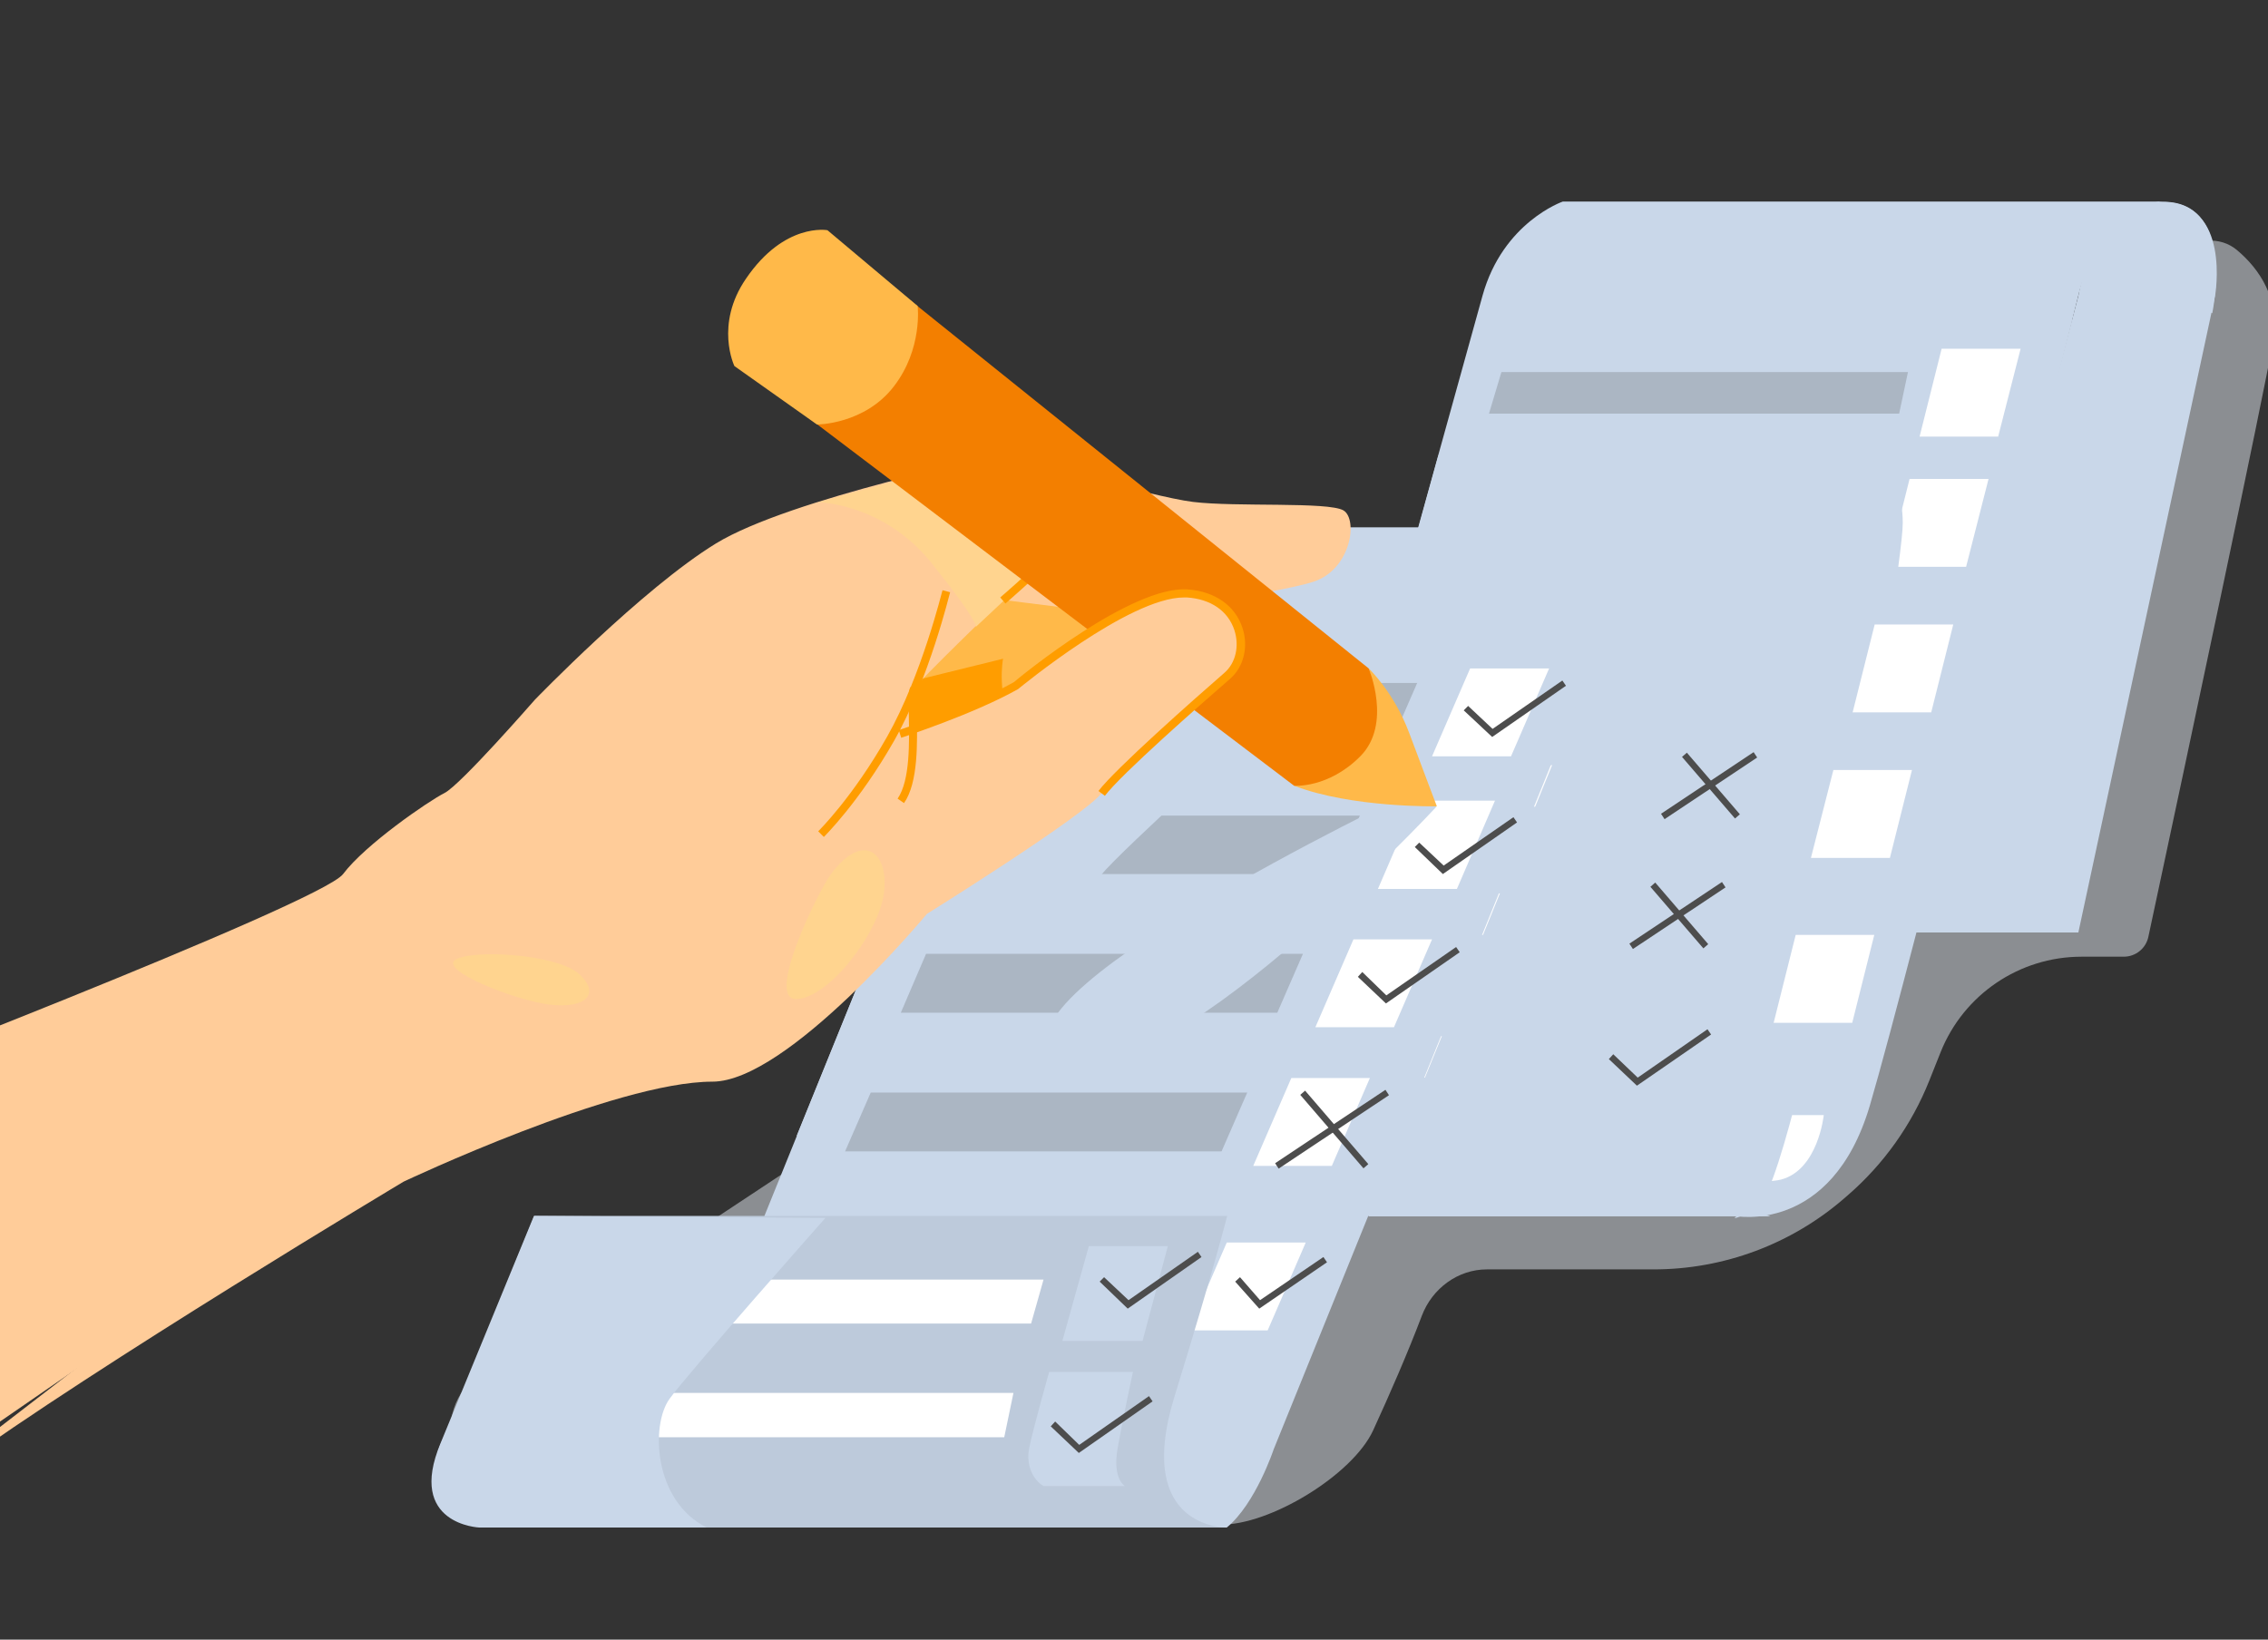 <svg width="343" height="248" viewBox="0 0 343 248" fill="none" xmlns="http://www.w3.org/2000/svg">
<rect x="0" y="0" width="343" height="248" fill="#333333" stroke="none"/>
<g clip-path="url(#clip0_319_12795)">
<path opacity="0.5" d="M343.782 51.525C344.872 45.278 341.698 40.661 338.296 37.817C335.732 35.674 332.098 36.108 329.31 37.952L72.634 207.79C68.751 210.36 67.155 215.27 68.786 219.632L69.624 221.875C71.062 225.72 74.674 228.295 78.778 228.373C109.544 228.963 159.057 230.023 184.499 230.6C191.955 230.769 204.567 223.107 207.676 216.328C210.173 210.885 212.891 204.663 215.029 199.018C216.591 194.893 220.469 192 224.879 192H250.099C260.677 192 270.902 188.189 278.9 181.264L279.43 180.805C284.88 176.086 289.117 170.127 291.783 163.428L293.481 159.164C296.956 150.434 305.403 144.705 314.799 144.705H321.185C322.98 144.705 324.529 143.46 324.905 141.705C330.943 113.51 342.237 60.38 343.782 51.525Z" fill="#E5EAF3"/>
<path d="M314.32 44.758C314.32 44.758 316.503 30.55 326.993 30.55C337.483 30.55 334.997 44.758 334.997 44.758L314.32 141.044H289.156L314.32 44.758Z" fill="#C9D7E9"/>
<g style="mix-blend-mode:multiply">
<path d="M334.571 47.38C334.571 47.38 328.629 43.539 324.142 54.515C319.716 65.491 304.981 140.922 304.981 140.922H289.822L314.44 44.636C314.44 44.636 316.745 31.282 326.386 30.55C338.331 29.697 334.571 47.38 334.571 47.38Z" fill="#C9D7E9"/>
</g>
<path d="M236.342 30.489C236.342 30.489 227.307 33.599 224.215 44.697L185.59 183.911H262.294C262.294 183.911 276.968 186.899 282.789 167.203C288.61 147.507 314.319 44.697 314.319 44.697C314.319 44.697 316.866 32.319 326.992 30.489H236.342Z" fill="#C9D7E9"/>
<path d="M214.998 104.273L216.878 97.993H278.362L277.028 104.273H214.998Z" fill="#4D4D4D" fill-opacity="0.24"/>
<path d="M208.752 126.287L210.632 120.006H272.116L270.782 126.287H208.752Z" fill="#4D4D4D" fill-opacity="0.24"/>
<path d="M203.658 151.166L205.538 144.885H267.023L265.628 151.166H203.658Z" fill="#4D4D4D" fill-opacity="0.24"/>
<path d="M275.816 168.667C275.816 168.667 274.968 176.96 269.328 178.423C266.721 179.094 258.475 178.423 258.475 178.423C258.475 178.423 262.416 176.289 264.417 172.935C266.297 169.764 266.66 168.667 266.66 168.667H275.816Z" fill="white"/>
<path d="M220.334 82.26L222.214 75.979H283.698L282.364 82.26H220.334Z" fill="#4D4D4D" fill-opacity="0.24"/>
<path d="M285.457 85.736L288.792 72.443H300.737L297.342 85.736H285.457Z" fill="white"/>
<g style="mix-blend-mode:multiply">
<path d="M217.546 68.845H281.516C281.516 68.845 287.762 70.308 287.762 79.089C287.762 87.87 271.572 180.192 265.448 182.997C259.324 185.802 264.175 182.997 264.175 182.997H214.999L214.332 80.492L217.546 68.845Z" fill="#C9D7E9"/>
</g>
<path d="M280.182 107.749L283.517 94.456H295.401L292.066 107.749H280.182Z" fill="white"/>
<path d="M273.875 129.762L277.271 116.469H289.155L285.82 129.762H273.875Z" fill="white"/>
<path d="M268.236 154.703L271.571 141.409H283.456L280.121 154.703H268.236Z" fill="white"/>
<path d="M262.84 79.76C262.84 79.76 275.331 80.004 271.571 98.907C267.751 117.75 258.777 162.874 258.534 166.715C258.292 170.557 258.292 180.923 267.751 183.972H206.994L242.466 79.76H262.84Z" fill="#C9D7E9"/>
<path d="M248.105 125.494L251.016 112.201H262.901L260.051 125.494H248.105Z" fill="#C9D7E9"/>
<path d="M243.68 145.129L246.53 131.836H258.475L255.564 145.129H243.68Z" fill="#C9D7E9"/>
<path d="M239.615 166.472L242.465 153.178H254.41L251.5 166.472H239.615Z" fill="#C9D7E9"/>
<path d="M207.055 122.018L208.449 115.737H245.68L244.285 122.018H207.055Z" fill="white"/>
<path d="M202.447 141.409L203.781 135.129H241.012L239.678 141.409H202.447Z" fill="white"/>
<path d="M197.959 162.996L199.293 156.715H236.523L235.189 162.996H197.959Z" fill="white"/>
<g style="mix-blend-mode:multiply">
<path d="M272.117 89.944C272.117 89.944 263.87 89.334 257.989 101.103C252.107 112.871 235.735 172.63 235.311 174.765C234.887 176.899 234.098 183.911 239.919 183.911H206.994L242.466 96.712C242.466 96.712 250.834 78.236 262.9 79.76C272.117 80.858 272.117 89.944 272.117 89.944Z" fill="#C9D7E9"/>
</g>
<path d="M225.186 62.564L227.065 56.283H288.55L287.216 62.564H225.186Z" fill="#4D4D4D" fill-opacity="0.24"/>
<path d="M101.307 219.218L149.149 101.103C149.149 101.103 156.789 79.76 171.705 79.76C183.105 79.76 208.147 79.76 262.78 79.76C262.78 79.76 248.652 79.76 240.466 101.103L192.624 219.218C192.624 219.218 189.896 227.45 185.53 231.048H87.725C87.725 231.048 96.699 230.56 101.307 219.218Z" fill="#C9D7E9"/>
<path d="M179.77 201.229L185.53 187.936H197.475L191.715 201.229H179.77Z" fill="white"/>
<path d="M185.591 231.048C185.591 231.048 171.462 231.414 177.587 211.352C183.771 191.29 185.591 183.911 185.591 183.911H80.812C80.812 183.911 67.775 216.108 66.684 218.303C65.593 220.499 63.41 231.048 74.688 231.048H185.591Z" fill="#BDCADB"/>
<path d="M216.574 114.396L222.335 101.103H234.28L228.519 114.396H216.574Z" fill="white"/>
<path d="M290.307 66.04L293.642 52.746H305.587L302.191 66.04H290.307Z" fill="white"/>
<path d="M153.514 112.201L157.334 103.298H214.331L210.451 112.201H153.514Z" fill="#4D4D4D" fill-opacity="0.24"/>
<path d="M144.902 132.202L148.722 123.36H205.659L201.839 132.202H144.902Z" fill="#4D4D4D" fill-opacity="0.24"/>
<g style="mix-blend-mode:multiply">
<path d="M193.108 107.322C193.108 107.322 169.097 129.031 166.611 132.263C164.124 135.494 150.785 159.459 144.842 162.996C138.9 166.533 120.467 171.838 120.467 171.838L148.238 103.359L193.108 97.749V107.322Z" fill="#C9D7E9"/>
</g>
<path d="M136.232 153.178L140.052 144.275H197.05L193.169 153.178H136.232Z" fill="#4D4D4D" fill-opacity="0.24"/>
<path d="M127.805 174.155L131.685 165.252H188.622L184.742 174.155H127.805Z" fill="#4D4D4D" fill-opacity="0.24"/>
<path d="M80.932 200.193L83.842 193.546H157.818L155.938 200.193H80.932Z" fill="white"/>
<path d="M208.389 134.458L214.149 121.103H226.094L220.334 134.458H208.389Z" fill="white"/>
<path d="M198.93 155.373L204.69 142.08H216.575L210.814 155.373H198.93Z" fill="white"/>
<path d="M189.531 176.35L195.292 163.057H207.176L201.416 176.35H189.531Z" fill="white"/>
<path d="M160.668 202.815L164.67 188.485H176.615L172.795 202.815H160.668Z" fill="#C9D7E9"/>
<path d="M74.262 217.389L77.172 210.681H153.27L151.875 217.389H74.262Z" fill="white"/>
<path d="M225.67 111.469L221.365 107.444L222.032 106.774L225.731 110.249L236.282 102.932L236.827 103.725L225.67 111.469Z" fill="#4D4D4D"/>
<path d="M218.211 132.202L213.967 128.116L214.634 127.445L218.333 130.921L228.883 123.604L229.429 124.396L218.211 132.202Z" fill="#4D4D4D"/>
<path d="M170.551 197.937L166.307 193.851L166.974 193.18L170.672 196.656L181.162 189.339L181.708 190.131L170.551 197.937Z" fill="#4D4D4D"/>
<path d="M158.668 207.51C158.668 207.51 156.121 216.535 155.636 219.096C155.151 221.657 156.242 223.852 157.819 224.767H170.128C170.128 224.767 168.187 223.731 169.036 218.974C169.885 214.218 171.34 207.51 171.34 207.51H158.668Z" fill="#C9D7E9"/>
<path d="M163.155 219.767L158.91 215.742L159.577 215.011L163.215 218.547L173.766 211.169L174.312 211.962L163.155 219.767Z" fill="#4D4D4D"/>
<path d="M247.559 164.215L243.314 160.191L243.981 159.459L247.68 162.996L258.231 155.678L258.777 156.471L247.559 164.215Z" fill="#4D4D4D"/>
<path d="M209.602 151.776L205.357 147.751L206.024 147.019L209.663 150.556L220.213 143.239L220.759 144.031L209.602 151.776Z" fill="#4D4D4D"/>
<path d="M197.376 164.965L196.643 165.603L206.204 176.716L206.938 176.078L197.376 164.965Z" fill="#4D4D4D"/>
<path d="M209.526 164.84L192.84 175.944L193.375 176.757L210.061 165.653L209.526 164.84Z" fill="#4D4D4D"/>
<path d="M255.113 113.848L254.379 114.486L262.393 123.801L263.127 123.163L255.113 113.848Z" fill="#4D4D4D"/>
<path d="M265.209 113.765L251.203 123.086L251.738 123.9L265.745 114.579L265.209 113.765Z" fill="#4D4D4D"/>
<path d="M250.329 133.493L249.596 134.131L257.61 143.446L258.343 142.807L250.329 133.493Z" fill="#4D4D4D"/>
<path d="M260.424 133.408L246.418 142.729L246.953 143.542L260.96 134.222L260.424 133.408Z" fill="#4D4D4D"/>
<g style="mix-blend-mode:multiply">
<path d="M213.058 120.006C213.058 120.006 146.116 151.898 160.426 159.886C174.736 167.813 217.242 122.018 217.242 122.018L213.058 120.006Z" fill="#C9D7E9"/>
</g>
<path d="M206.995 101.103C206.995 101.103 210.815 104.7 213.119 110.859C215.423 117.018 217.303 121.957 217.303 121.957C217.303 121.957 204.388 122.201 195.717 118.847C195.717 118.847 202.387 116.896 205.722 111.53C208.996 106.164 206.995 101.103 206.995 101.103Z" fill="#FFB949"/>
<path d="M124.832 116.652L142.901 112.201C142.901 112.201 141.81 117.811 144.721 123.177C147.631 128.543 151.876 126.531 153.937 124.762C156.059 122.994 163.942 106.408 158.667 102.261C153.331 98.115 136.959 97.688 136.959 97.688" fill="#FF9D00"/>
<path d="M145.752 85.126C145.752 85.126 162.124 85.553 167.46 89.7C172.796 93.846 164.852 110.432 162.73 112.201C160.608 113.969 156.424 115.981 153.513 110.615C150.603 105.249 151.694 99.639 151.694 99.639L133.625 104.09" fill="#FFB949"/>
<path d="M136.232 121.104C139.264 116.713 137.445 105.371 138.173 104.212C138.9 103.054 151.634 90.736 151.634 90.736L169.218 92.931C169.218 92.931 192.927 89.882 198.626 87.992C204.326 86.163 205.418 78.54 203.174 77.199C200.87 75.857 186.924 76.711 180.436 75.918C173.948 75.126 152.665 68.784 152.058 68.784C151.452 68.784 119.436 75.37 108.279 82.199C97.122 89.029 80.872 105.859 80.872 105.859C80.872 105.859 69.654 118.725 67.229 119.945C64.803 121.164 55.223 127.75 51.888 132.202C48.553 136.653 -29 166.472 -29 166.472V235.012" fill="#FFCC99"/>
<g style="mix-blend-mode:multiply">
<path d="M123.803 75.979C123.803 75.979 133.626 76.101 140.902 85.187C148.178 94.273 147.572 94.822 147.572 94.822L158.244 84.821L141.023 71.284C141.023 71.284 125.682 75.37 123.803 75.979Z" fill="#FFD48F"/>
</g>
<path d="M152.058 91.285L151.27 90.37C151.33 90.309 158.546 84.15 159.88 81.955L160.911 82.626C159.516 84.882 152.361 90.98 152.058 91.285Z" fill="#FF9D00"/>
<path d="M133.2 41.831L206.994 101.103C206.994 101.103 210.571 109.518 205.721 114.396C200.87 119.274 195.716 118.847 195.716 118.847L119.436 61.04C119.436 61.04 114.706 54.332 119.436 46.405C124.166 38.477 133.2 41.831 133.2 41.831Z" fill="#F37F00"/>
<path d="M-29 238.182C-29 238.182 -29 238.182 -7.171 222.328C14.658 206.474 61.044 178.728 61.044 178.728C61.044 178.728 92.999 163.606 107.734 163.606C119.133 163.606 140.174 138.238 140.174 138.238C140.174 138.238 164.125 123.299 166.611 119.945C169.097 116.591 181.709 105.554 185.59 102.2C189.47 98.846 188.076 90.309 179.587 89.7C171.098 89.09 153.695 103.664 153.695 103.664C147.025 107.444 136.111 110.981 136.111 110.981" fill="#FFCC99"/>
<path d="M136.718 121.469L135.748 120.799C137.688 117.994 137.506 112.079 137.446 108.176C137.385 105.615 137.385 104.456 137.688 103.908L138.719 104.578C138.598 104.883 138.598 106.652 138.659 108.176C138.719 112.201 138.901 118.36 136.718 121.469Z" fill="#FF9D00"/>
<path d="M167.096 120.372L166.126 119.64C168.612 116.347 180.739 105.615 185.166 101.773C186.864 100.31 187.47 97.749 186.682 95.31C185.712 92.383 183.104 90.614 179.527 90.37C179.345 90.37 179.224 90.37 179.042 90.37C170.735 90.37 154.242 104.03 154.06 104.151L153.999 104.212C147.329 107.993 136.415 111.53 136.294 111.591L135.93 110.432C136.051 110.371 146.783 106.896 153.332 103.176C154.484 102.2 171.159 88.541 179.648 89.151C183.711 89.456 186.803 91.59 187.894 94.944C188.865 97.81 188.076 100.92 186.015 102.688C181.588 106.53 169.522 117.14 167.096 120.372Z" fill="#FF9D00"/>
<path d="M123.56 64.21C123.56 64.21 130.776 64.21 135.202 58.417C139.568 52.746 138.78 46.283 138.78 46.283L125.137 34.819C125.137 34.819 118.649 33.599 112.828 42.136C108.037 49.088 111.069 55.369 111.069 55.369L123.56 64.21Z" fill="#FFB949"/>
<path d="M124.591 126.592L123.742 125.738C123.803 125.677 128.957 120.616 134.172 111.408C139.386 102.2 142.479 89.395 142.539 89.273L143.691 89.578C143.631 89.7 140.538 102.688 135.202 112.079C129.927 121.347 124.652 126.531 124.591 126.592Z" fill="#FF9D00"/>
<g style="mix-blend-mode:multiply">
<path d="M125.681 132.202C123.862 134.58 115.616 151.288 120.467 151.105C125.318 150.983 132.897 141.165 133.685 135.068C134.474 128.97 130.593 125.616 125.681 132.202Z" fill="#FFD48F"/>
</g>
<g style="mix-blend-mode:multiply">
<path d="M87.663 147.385C84.389 144.336 71.655 143.544 68.927 145.129C66.198 146.715 78.022 151.349 83.176 151.959C88.33 152.568 90.938 150.495 87.663 147.385Z" fill="#FFD48F"/>
</g>
<path d="M190.441 197.937L186.803 193.851L187.53 193.18L190.562 196.656L200.143 190.131L200.688 190.924L190.441 197.937Z" fill="#4D4D4D"/>
<g style="mix-blend-mode:multiply">
<path d="M124.833 184.216C124.833 184.216 104.096 207.632 101.246 211.596C98.396 215.559 98.821 227.023 106.885 231.048H72.505C72.505 231.048 61.469 230.621 66.623 218.303L80.751 183.911L124.833 184.216Z" fill="#C9D7E9"/>
</g>
</g>
<defs>
<clipPath id="clip0_319_12795">
<rect width="372" height="248" fill="white" transform="translate(-29)"/>
</clipPath>
</defs>
</svg>
